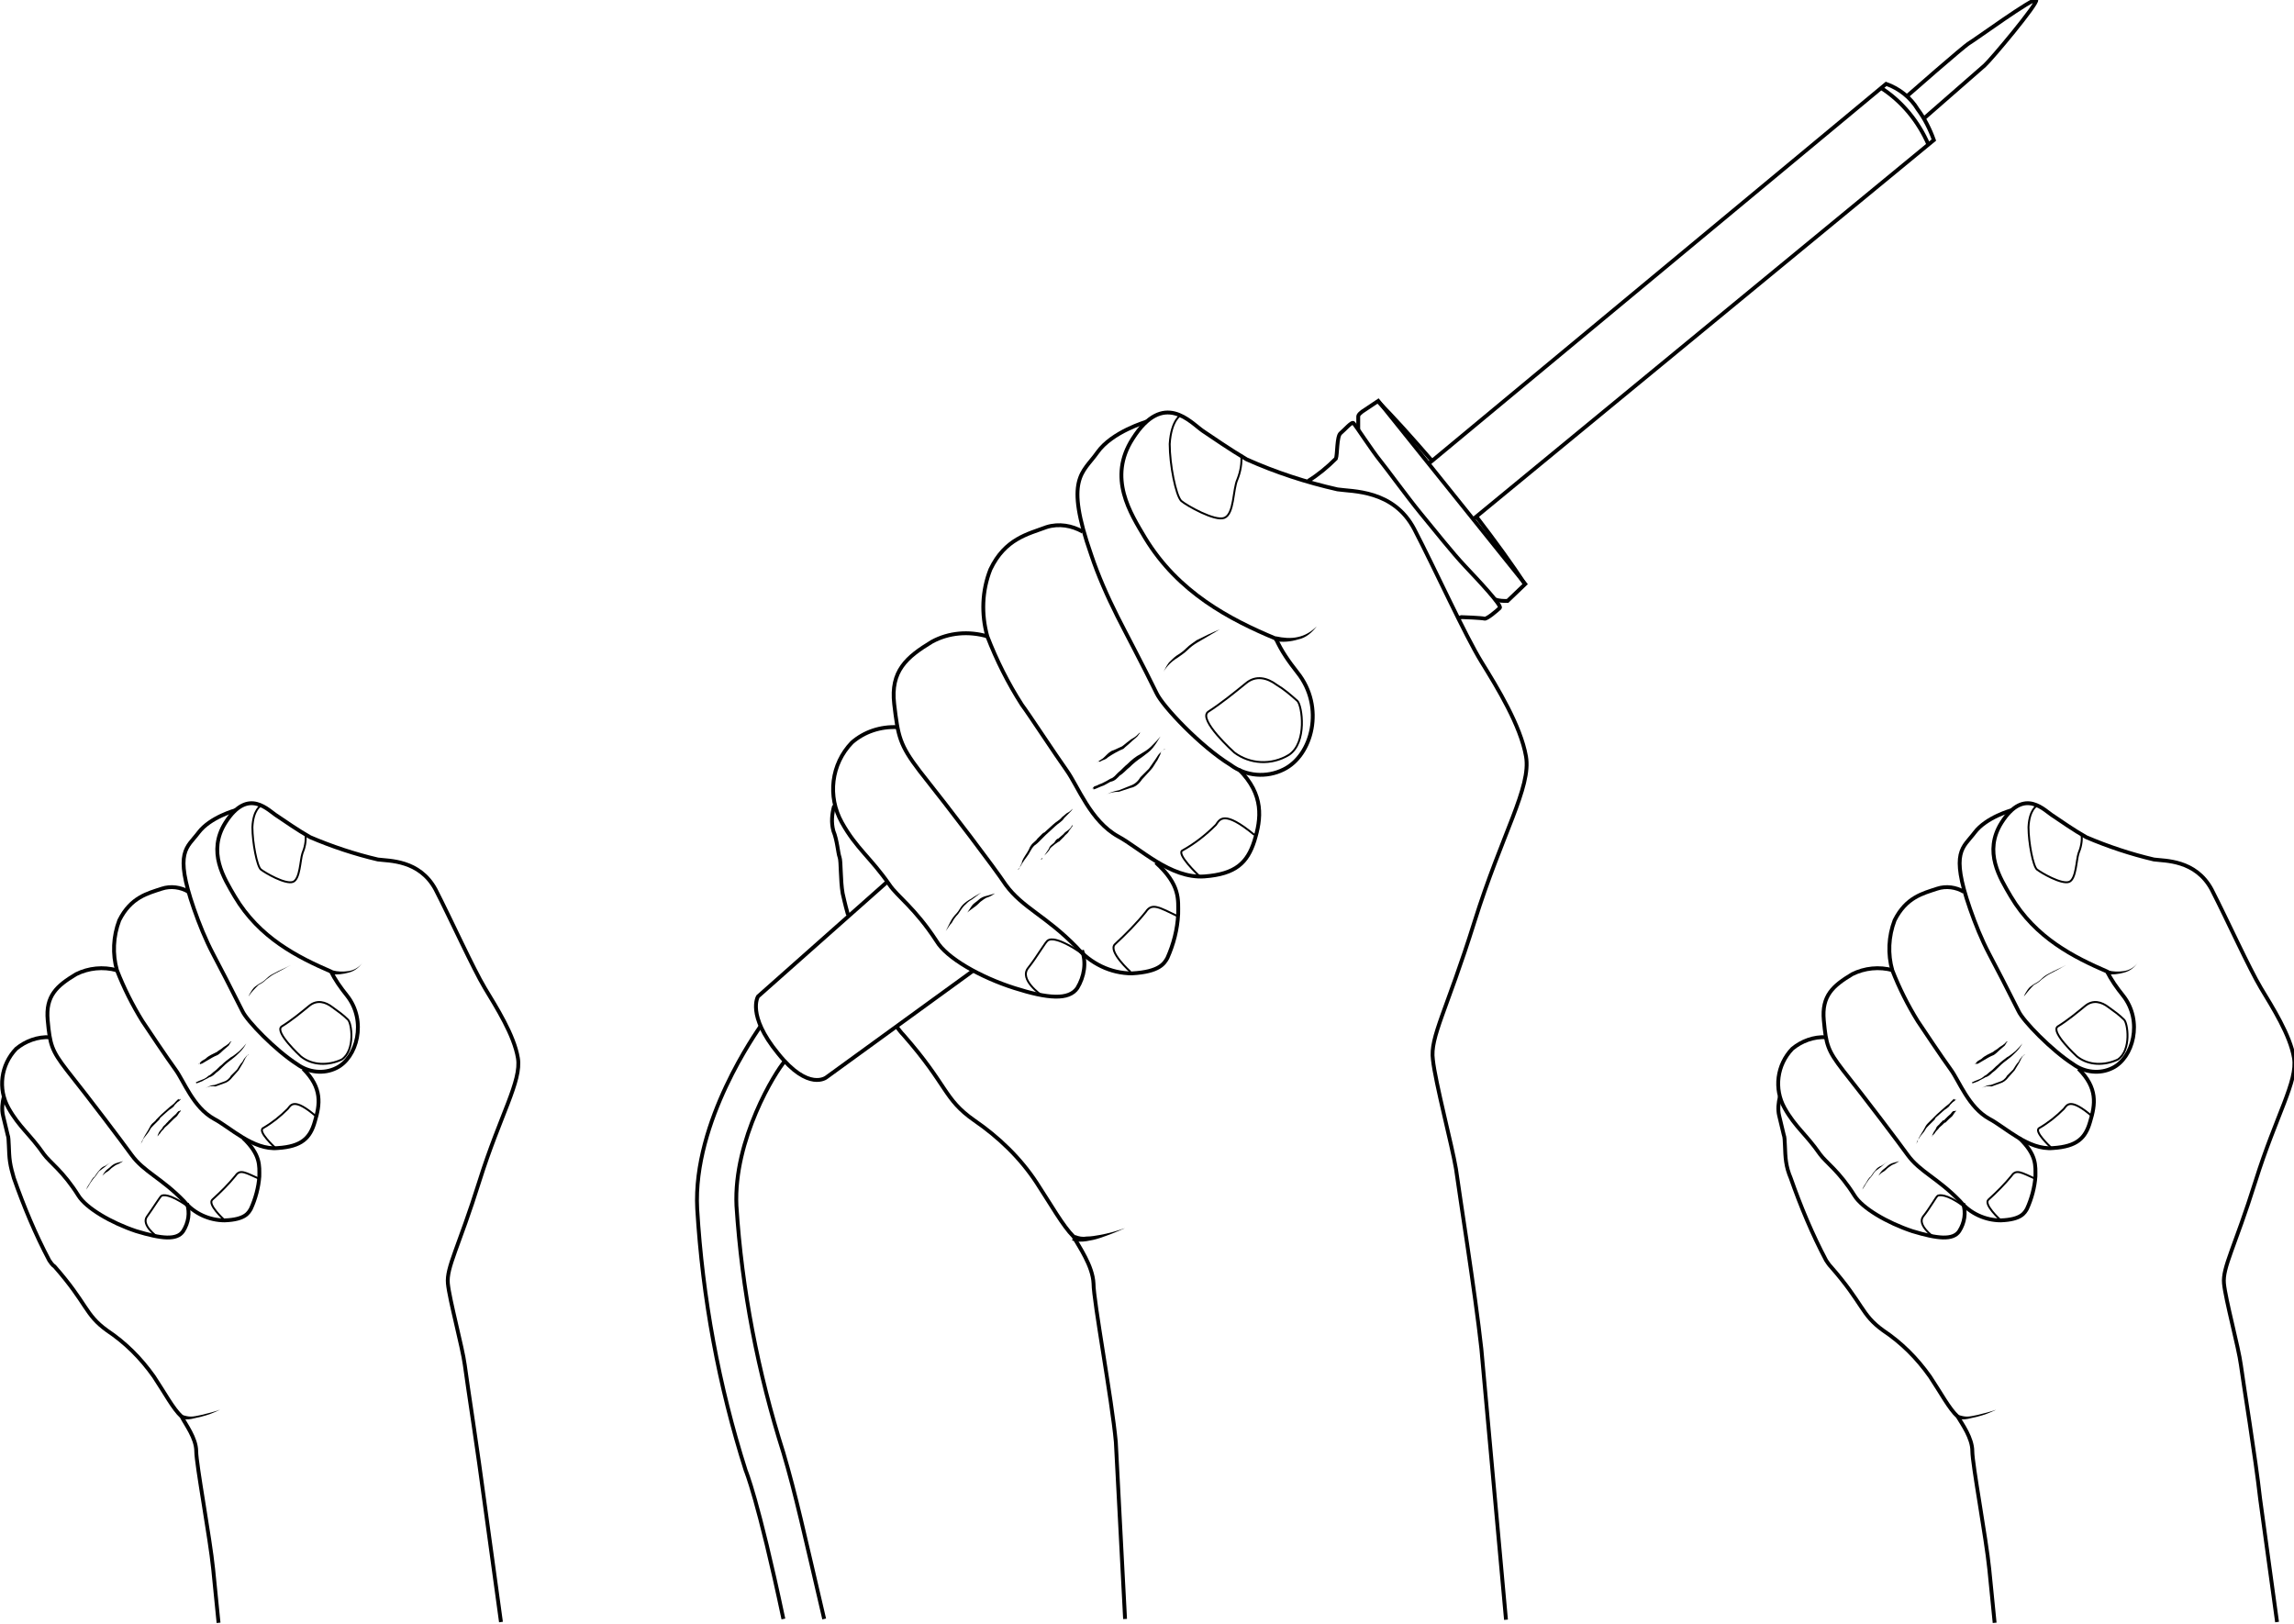 <?xml version="1.0" encoding="utf-8"?>
<!-- Generator: Adobe Illustrator 25.0.1, SVG Export Plug-In . SVG Version: 6.00 Build 0)  -->
<svg version="1.1" id="Layer_1" xmlns="http://www.w3.org/2000/svg" xmlns:xlink="http://www.w3.org/1999/xlink" x="0px" y="0px"
	 viewBox="0 0 298.1 211" style="enable-background:new 0 0 298.1 211;" xml:space="preserve">
<style type="text/css">
	.st0{fill:none;stroke:#000000;stroke-width:0.5;stroke-miterlimit:10;}
	.st1{fill:none;stroke:#000000;stroke-width:0.25;stroke-miterlimit:10;}
</style>
<g id="Layer_2_1_">
	<g id="Layer_1-2">
		<path class="st0" d="M43.1,126.3c-4.4-1.9-9.4-4.4-12.6-9.8c-1.4-2.4-3.6-5.8-1.2-9.6c3-4.7,5.6-1.5,6.8-0.8
			c0.9,0.6,2.6,1.8,4.2,2.7c2.8,1.2,5.8,2.2,8.8,2.9c1.4,0.2,5.4,0,7.5,3.9c2,3.9,4.9,10.3,6.4,12.8c1.5,2.5,3.8,6.1,4.3,9.1
			s-2.3,7.4-5,16s-4.3,11.2-4.1,13.3s1.9,8.3,2.2,10.6c0.3,2.3,1.8,12,2.5,17.4l2.2,16"/>
		<path d="M43.2,126.1c0.7,0.2,1.4,0.2,2.1,0.1c0.7-0.1,1.4-0.5,1.8-1.1c-0.4,0.6-1,1.1-1.8,1.3c-0.7,0.2-1.5,0.3-2.3,0.2
			L43.2,126.1z"/>
		<path class="st0" d="M30.6,105.3c0,0-3.3,0.9-4.8,2.9s-3.2,2.4-0.6,9.9c0.7,2,1.5,4,2.5,5.9c0.7,1.3,2.5,4.8,3.8,7.4
			c0.6,1.3,4.3,5.1,7.1,6.9c1.5,1.1,3.5,1.3,5.1,0.5c2.7-1.3,4-6.1,1.4-9.4c-0.8-1-1.6-2.1-2.1-3.2"/>
		<path class="st0" d="M24.5,115.9c-1-0.6-2.3-0.8-3.5-0.4c-1.8,0.6-4,1.1-5.5,4.1c-0.8,2.1-0.9,4.4-0.3,6.5c0.9,2.3,2,4.5,3.3,6.6
			c0.6,0.9,3.2,4.8,4.3,6.3s2.3,4.9,5,6.4c2.1,1.1,5.1,4.1,8.3,3.8c3.1-0.2,4.2-1.3,4.8-3.4c0.7-2.3,1-4.4-1.5-6.9"/>
		<path class="st1" d="M33.9,104.7c0,0-1,0.5-1.1,2.8c0,2,0.6,5.1,1.1,5.5s3.2,2,4.2,1.6c0.9-0.4,0.9-2.8,1.2-3.7
			c0.3-0.7,0.5-1.6,0.4-2.4"/>
		<path class="st1" d="M39.1,137.3c0,0-3.5-3.2-2.5-3.9c1.3-0.8,2.5-1.8,3.6-2.7c1-0.8,2.1-0.5,3,0.2c0.7,0.5,1.4,1,2,1.6
			c0.5,0.4,1,4-0.8,5.2C42.7,138.5,40.6,138.5,39.1,137.3z"/>
		<path class="st1" d="M35.7,149.1c0,0-2.3-2.1-1.5-2.5c1.2-0.7,2.2-1.5,3.2-2.5c0.4-0.5,0.8-1.5,3.7,1"/>
		<path class="st0" d="M15.2,126.1c-1.8-0.5-3.7-0.3-5.3,0.5c-2.5,1.5-4,2.8-3.7,6c0.3,3.2,0.5,3.9,2.5,6.5c3.1,3.9,7.1,9.2,8.4,11
			c1.6,2.2,3.9,3,6.8,6c1.3,1.6,3.3,2.5,5.3,2.5c2.7-0.1,3.1-1,3.4-1.5c0.6-1.3,1-2.8,1.1-4.2c0-1.4,0.2-2.8-2.1-5"/>
		<path class="st1" d="M29.1,158.5c0,0-2.2-2-1.5-2.6c1.1-1,2.1-2,3-3.1c0.6-0.9,1.3-0.4,3.1,0.4"/>
		<path class="st0" d="M6.5,134.8c-1.6-0.1-3.2,0.5-4.4,1.5c-2,2.1-2.4,5.2-1,7.7c1.4,2.5,2.8,3.4,4.6,6c0.8,1.1,2.5,2.2,4.5,5.4
			c1,1.6,4.2,3.5,7.5,4.6c3.3,1,5.3,1.2,6.1,0c0.7-1.1,0.9-2.4,0.5-3.6"/>
		<path class="st1" d="M20.4,160.7c0,0-2.1-1.5-1.3-2.6s1.7-2.6,1.9-2.7c0.2-0.1,1-0.3,3.3,1.3"/>
		<path class="st0" d="M0.5,142.5c-0.2,0.8-0.3,1.7-0.1,2.5c0.2,0.8,0.4,1.7,0.6,2.5c0.2,0.4,0.1,2.2,0.3,3.5
			c0.1,0.7,0.3,1.4,0.5,2.1c1.3,3.7,2.8,7.3,4.6,10.7c0.2,0.3,0.4,0.6,0.7,0.8c4.3,4.9,3.9,6.2,6.8,8.3c2.4,1.6,4.4,3.6,6.1,6
			c1.4,2.1,2.5,4.2,3.6,5.2c0.5,1,1.9,2.8,1.9,4.5c0,1.7,1.8,11.3,2.2,15.3l0.7,7"/>
		<path d="M23.7,183.9c0.4,0.1,0.7,0.2,1.1,0.2c0.4,0,0.8-0.1,1.3-0.2c0.8-0.2,1.7-0.4,2.5-0.7c-0.8,0.4-1.6,0.7-2.4,0.9
			c-0.4,0.1-0.9,0.2-1.3,0.3c-0.5,0.1-1,0.1-1.4-0.1L23.7,183.9z"/>
		<path d="M25.4,140.8c0-0.1,0.1-0.2,0.2-0.2l0.2-0.1c0.2-0.1,0.3-0.1,0.5-0.2l0,0c0.3-0.1,0.6-0.3,0.8-0.5l0,0
			c0.3-0.1,0.5-0.4,0.8-0.6l0,0c0.3-0.2,0.6-0.6,0.9-0.8l0,0c0.4-0.4,0.8-0.7,1.2-1l0,0c0.4-0.2,0.7-0.5,1.1-0.8
			c0.3-0.3,0.6-0.6,0.9-1c-0.2,0.4-0.5,0.8-0.8,1.1c-0.3,0.3-0.6,0.6-1,0.9l0,0c-0.4,0.3-0.8,0.6-1.2,1l0,0
			c-0.3,0.3-0.6,0.6-0.9,0.8l0,0c-0.2,0.2-0.5,0.5-0.9,0.6l0,0c-0.3,0.2-0.6,0.3-0.9,0.5l0,0c-0.2,0.1-0.3,0.1-0.5,0.2l-0.3,0.1
			C25.5,140.6,25.4,140.7,25.4,140.8z"/>
		<path d="M25.8,138.3c0.1-0.1,0.2-0.1,0.2-0.2l0.2-0.2c0.2-0.1,0.3-0.2,0.5-0.3l0,0c0.2-0.2,0.5-0.4,0.7-0.5l0.8-0.4
			c0.2-0.2,0.5-0.3,0.7-0.5c0.2-0.2,0.5-0.3,0.7-0.5l0,0c0.1-0.1,0.2-0.1,0.2-0.2c0.1-0.1,0.2-0.2,0.3-0.1c-0.1,0-0.2,0.1-0.2,0.2
			c-0.1,0.1-0.1,0.2-0.2,0.3l0,0c-0.2,0.2-0.5,0.4-0.7,0.6c-0.2,0.2-0.4,0.4-0.7,0.6c-0.5,0.2-1,0.5-1.5,0.8l0,0
			c-0.2,0.1-0.3,0.2-0.5,0.3l-0.3,0.1C26,138.1,25.8,138.2,25.8,138.3z"/>
		<path d="M26.7,141.4c0.4-0.2,0.8-0.4,1.2-0.4l0,0l1.1-0.4l0,0c0.4-0.1,0.8-0.4,1-0.8l0,0l0,0l0.8-0.8c0.2-0.3,0.4-0.7,0.7-1l0,0
			c0.1-0.2,0.2-0.4,0.4-0.6c0.1-0.1,0.1-0.2,0.2-0.2c0.1-0.1,0.2-0.2,0.3-0.1c-0.1-0.1-0.2,0.1-0.3,0.1c-0.1,0.1-0.1,0.2-0.2,0.3
			l-0.3,0.6l0,0c-0.2,0.3-0.4,0.7-0.6,1l-0.8,0.9l0,0c-0.3,0.4-0.7,0.7-1.1,0.8l0,0l-1.1,0.4l0,0C27.5,141.1,27.1,141.2,26.7,141.4z
			"/>
		<path d="M32.3,129.5c0.1-0.3,0.3-0.6,0.5-0.9c0.2-0.3,0.5-0.5,0.8-0.7l0,0c0.4-0.2,0.7-0.4,1-0.7c0.3-0.3,0.6-0.5,1-0.7
			c0.7-0.4,1.5-0.7,2.2-1.1c-0.7,0.4-1.4,0.8-2.2,1.2c-0.4,0.2-0.7,0.5-1,0.7c-0.3,0.3-0.6,0.5-1,0.7l0,0
			C33.1,128.5,32.6,129,32.3,129.5L32.3,129.5z"/>
		<path d="M23.5,142.8c-0.1,0.2-0.2,0.3-0.4,0.4l-0.4,0.4l0,0c-0.2,0.4-0.6,0.5-0.9,0.8l-0.9,0.8l0,0l0,0l-0.1,0.1l-0.1,0.2
			l-0.3,0.3l0,0c-0.2,0.2-0.3,0.3-0.5,0.5c-0.2,0.2-0.3,0.3-0.4,0.5c-0.2,0.4-0.5,0.7-0.8,1.1l0,0c-0.1,0.1-0.1,0.2-0.2,0.4
			l-0.1,0.2c0,0-0.1,0.1-0.1,0.1c0.1,0,0.1-0.1,0.1-0.2l0.1-0.2c0.1-0.1,0.1-0.3,0.2-0.4l0,0c0.2-0.4,0.5-0.8,0.7-1.2
			c0.1-0.2,0.2-0.4,0.4-0.6c0.2-0.2,0.4-0.3,0.5-0.5l0,0l0.3-0.3l0.2-0.2c0.1-0.1,0.1-0.1,0.2-0.2l0,0l0.9-0.8
			c0.3-0.3,0.7-0.5,0.9-0.8l0,0l0.4-0.4C23.2,143,23.3,142.9,23.5,142.8z"/>
		<path d="M23.5,144.3c0,0.1-0.1,0.2-0.2,0.3l-0.2,0.3l0,0c-0.1,0.2-0.3,0.3-0.5,0.5l-0.5,0.5h0l0,0L22,146l-0.2,0.2l0,0
			c-0.2,0.2-0.4,0.3-0.5,0.5l0,0c-0.2,0.2-0.4,0.4-0.5,0.6l0,0l-0.2,0.2c0,0.1-0.1,0.1-0.2,0.2c0.1,0,0.1-0.1,0.1-0.2l0.1-0.2l0,0
			c0.1-0.3,0.3-0.4,0.5-0.7l0,0c0.1-0.3,0.4-0.4,0.5-0.6l0,0l0.2-0.2l0.1-0.1c0-0.1,0.1-0.1,0.1-0.1l0,0l0.5-0.5
			c0.2-0.2,0.4-0.3,0.5-0.5l0,0l0.2-0.2C23.4,144.4,23.4,144.3,23.5,144.3z"/>
		<path d="M11.2,154.6c0.1-0.3,0.3-0.6,0.5-0.9c0.2-0.3,0.3-0.6,0.6-0.8c0.2-0.3,0.4-0.6,0.6-0.8c0.2-0.3,0.5-0.5,0.8-0.6l0,0
			c0.3-0.2,0.6-0.4,0.9-0.6c-0.3,0.2-0.6,0.4-0.9,0.7l0,0c-0.3,0.2-0.5,0.4-0.8,0.6c-0.2,0.2-0.4,0.6-0.6,0.8
			c-0.2,0.2-0.4,0.5-0.6,0.8C11.6,154,11.4,154.3,11.2,154.6z"/>
		<path d="M13.3,152.8c0.1-0.2,0.3-0.5,0.5-0.7c0.2-0.2,0.4-0.3,0.6-0.5l0,0c0.2-0.2,0.5-0.4,0.9-0.5l0,0l0.7-0.2
			c-0.2,0.1-0.4,0.3-0.7,0.4l0,0c-0.3,0.1-0.5,0.3-0.8,0.5l0,0c-0.2,0.2-0.4,0.4-0.6,0.5C13.7,152.4,13.5,152.6,13.3,152.8z"/>
	</g>
</g>
<g id="Layer_2_3_">
	<g id="Layer_1-2_2_">
		<path class="st0" d="M273.9,126.3c-4.4-1.9-9.4-4.4-12.6-9.8c-1.4-2.4-3.6-5.8-1.2-9.6c3-4.7,5.6-1.5,6.8-0.8
			c0.9,0.6,2.6,1.8,4.2,2.7c2.8,1.2,5.8,2.2,8.8,2.9c1.4,0.2,5.4,0,7.5,3.9c2,3.9,4.9,10.3,6.4,12.8s3.8,6.1,4.3,9.1s-2.3,7.4-5,16
			c-2.7,8.6-4.3,11.2-4.1,13.3s1.9,8.3,2.2,10.6c0.3,2.3,1.9,12,2.5,17.4l2.2,16"/>
		<path d="M273.9,126.1c0.7,0.2,1.4,0.2,2.1,0.1c0.7-0.1,1.4-0.5,1.8-1.1c-0.4,0.6-1,1.1-1.8,1.3c-0.7,0.2-1.5,0.3-2.3,0.2
			L273.9,126.1z"/>
		<path class="st0" d="M261.4,105.3c0,0-3.3,0.9-4.8,2.9c-1.5,2-3.2,2.4-0.6,9.9c0.7,2,1.5,4,2.5,5.9c0.7,1.3,2.5,4.8,3.8,7.4
			c0.6,1.3,4.3,5.1,7.1,6.9c1.5,1.1,3.5,1.3,5.1,0.5c2.7-1.3,4-6.1,1.4-9.4c-0.8-1-1.6-2.1-2.1-3.2"/>
		<path class="st0" d="M255.2,115.9c-1-0.6-2.3-0.8-3.5-0.4c-1.8,0.6-4,1.1-5.5,4.1c-0.8,2.1-0.9,4.4-0.3,6.5c0.9,2.3,2,4.5,3.3,6.6
			c0.6,0.9,3.2,4.8,4.3,6.3c1.1,1.5,2.3,4.9,5,6.4c2.1,1.1,5.1,4.1,8.3,3.8c3.1-0.2,4.2-1.3,4.8-3.4c0.7-2.3,1-4.4-1.5-6.9"/>
		<path class="st1" d="M264.7,104.7c0,0-1,0.5-1.1,2.8c0,2,0.6,5.1,1.1,5.5c0.5,0.4,3.2,2,4.2,1.6c0.9-0.4,0.9-2.8,1.2-3.7
			c0.3-0.7,0.5-1.6,0.4-2.4"/>
		<path class="st1" d="M269.9,137.3c0,0-3.5-3.2-2.5-3.9c1.3-0.8,2.5-1.8,3.6-2.7c1-0.8,2.1-0.5,3,0.2c0.7,0.5,1.4,1,2,1.6
			c0.5,0.4,1,4-0.8,5.2C273.5,138.5,271.4,138.5,269.9,137.3z"/>
		<path class="st1" d="M266.5,149.1c0,0-2.3-2.1-1.5-2.5c1.2-0.7,2.2-1.5,3.2-2.5c0.4-0.5,0.8-1.5,3.7,1"/>
		<path class="st0" d="M246,126.1c-1.8-0.5-3.7-0.3-5.3,0.5c-2.5,1.5-4,2.8-3.7,6c0.3,3.2,0.5,3.9,2.5,6.5c3.1,3.9,7.1,9.2,8.4,11
			c1.6,2.2,3.9,3,6.8,6c1.3,1.6,3.3,2.5,5.3,2.5c2.7-0.1,3.1-1,3.4-1.5c0.6-1.3,1-2.8,1.1-4.2c0-1.4,0.2-2.8-2.1-5"/>
		<path class="st1" d="M259.9,158.5c0,0-2.2-2-1.5-2.6c1.1-1,2.1-2,3-3.1c0.6-0.9,1.3-0.4,3.1,0.4"/>
		<path class="st0" d="M237.3,134.8c-1.6-0.1-3.2,0.5-4.4,1.5c-2,2.1-2.4,5.2-1,7.7c1.4,2.5,2.8,3.4,4.6,6c0.8,1.1,2.5,2.2,4.5,5.4
			c1,1.6,4.2,3.5,7.5,4.6c3.3,1,5.3,1.2,6.1,0c0.7-1.1,0.9-2.4,0.5-3.6"/>
		<path class="st1" d="M251.2,160.7c0,0-2.1-1.5-1.3-2.6c0.9-1.1,1.7-2.6,1.9-2.7c0.2-0.1,1.1-0.3,3.3,1.3"/>
		<path class="st0" d="M231.3,142.5c-0.2,0.8-0.3,1.7-0.1,2.5c0.2,0.8,0.4,1.7,0.6,2.5c0.2,0.4,0.1,2.2,0.3,3.5
			c0.1,0.7,0.3,1.4,0.6,2.1c1.3,3.7,2.8,7.3,4.6,10.7c0.2,0.3,0.4,0.6,0.6,0.8c4.3,4.9,3.9,6.2,6.8,8.3c2.4,1.6,4.4,3.6,6.1,6
			c1.4,2.1,2.5,4.2,3.6,5.2c0.6,1,1.9,2.8,1.9,4.5c0,1.7,1.8,11.3,2.2,15.3l0.7,7"/>
		<path d="M254.5,183.9c0.4,0.1,0.7,0.2,1.1,0.2c0.4,0,0.8-0.1,1.3-0.2c0.8-0.2,1.7-0.4,2.5-0.7c-0.8,0.4-1.6,0.7-2.4,0.9
			c-0.4,0.1-0.9,0.2-1.3,0.3c-0.5,0.1-1,0.1-1.4-0.1L254.5,183.9z"/>
		<path d="M256.2,140.8c0-0.1,0.1-0.2,0.2-0.2l0.2-0.1c0.2-0.1,0.3-0.1,0.5-0.2l0,0c0.3-0.1,0.6-0.3,0.8-0.5l0,0
			c0.3-0.1,0.5-0.4,0.8-0.6l0,0c0.3-0.2,0.6-0.6,0.9-0.8l0,0c0.4-0.4,0.8-0.7,1.2-1l0,0c0.4-0.2,0.7-0.5,1.1-0.8
			c0.3-0.3,0.6-0.6,0.9-1c-0.2,0.4-0.5,0.8-0.8,1.1c-0.3,0.3-0.6,0.6-1,0.9l0,0c-0.4,0.3-0.8,0.6-1.2,1l0,0
			c-0.3,0.3-0.6,0.6-0.9,0.8l0,0c-0.2,0.2-0.5,0.5-0.9,0.6l0,0c-0.3,0.2-0.6,0.3-0.9,0.5l0,0c-0.2,0.1-0.3,0.1-0.5,0.2l-0.3,0.1
			C256.3,140.6,256.2,140.7,256.2,140.8z"/>
		<path d="M256.6,138.3c0.1-0.1,0.2-0.1,0.2-0.2l0.2-0.2c0.2-0.1,0.3-0.2,0.5-0.3l0,0c0.2-0.2,0.5-0.4,0.7-0.5l0.8-0.4
			c0.2-0.2,0.5-0.3,0.7-0.5c0.2-0.2,0.5-0.3,0.7-0.5l0,0c0.1-0.1,0.2-0.1,0.2-0.2c0.1-0.1,0.2-0.2,0.3-0.1c-0.1,0-0.2,0.1-0.2,0.2
			c-0.1,0.1-0.1,0.2-0.2,0.3l0,0c-0.2,0.2-0.5,0.4-0.7,0.6c-0.2,0.2-0.4,0.4-0.7,0.6c-0.5,0.2-1,0.5-1.5,0.8l0,0
			c-0.2,0.1-0.3,0.2-0.5,0.3l-0.3,0.1C256.8,138.1,256.6,138.2,256.6,138.3z"/>
		<path d="M257.5,141.4c0.4-0.2,0.8-0.4,1.2-0.4l0,0l1.1-0.4l0,0c0.4-0.1,0.8-0.4,1-0.8l0,0l0,0l0.8-0.8c0.2-0.3,0.4-0.7,0.7-1l0,0
			c0.1-0.2,0.2-0.4,0.4-0.6c0.1-0.1,0.1-0.2,0.2-0.2c0.1-0.1,0.2-0.2,0.3-0.1c-0.1-0.1-0.2,0.1-0.3,0.1c-0.1,0.1-0.1,0.2-0.2,0.3
			l-0.3,0.6l0,0c-0.2,0.3-0.4,0.7-0.6,1l-0.8,0.9l0,0c-0.3,0.4-0.7,0.7-1.1,0.8l0,0l-1.1,0.4l0,0
			C258.3,141.1,257.9,141.2,257.5,141.4z"/>
		<path d="M263,129.5c0.1-0.3,0.3-0.6,0.5-0.9c0.2-0.3,0.5-0.5,0.8-0.7l0,0c0.4-0.2,0.7-0.4,1-0.7c0.3-0.3,0.6-0.5,1-0.7
			c0.7-0.4,1.5-0.7,2.2-1.1c-0.7,0.4-1.4,0.8-2.2,1.2c-0.4,0.2-0.7,0.5-1,0.7c-0.3,0.3-0.6,0.5-1,0.7l0,0
			C263.8,128.5,263.4,129,263,129.5L263,129.5z"/>
		<path d="M254.2,142.8c-0.1,0.2-0.2,0.3-0.4,0.4l-0.4,0.4l0,0c-0.2,0.4-0.6,0.5-0.9,0.8l-0.9,0.8l0,0l0,0l-0.1,0.1l-0.1,0.2
			l-0.3,0.3l0,0c-0.2,0.2-0.3,0.3-0.5,0.5c-0.2,0.2-0.3,0.3-0.4,0.5c-0.2,0.4-0.6,0.7-0.8,1.1l0,0c-0.1,0.1-0.2,0.2-0.2,0.4
			l-0.1,0.2c0,0-0.1,0.1-0.1,0.1c0.1,0,0.1-0.1,0.1-0.2l0.1-0.2c0.1-0.1,0.1-0.3,0.2-0.4l0,0c0.2-0.4,0.5-0.8,0.7-1.2
			c0.1-0.2,0.2-0.4,0.4-0.6c0.2-0.2,0.3-0.3,0.5-0.5l0,0l0.3-0.3l0.2-0.2c0.1-0.1,0.1-0.1,0.2-0.2l0,0l0.9-0.8
			c0.3-0.3,0.7-0.5,0.9-0.8l0,0l0.4-0.4C254,143,254.1,142.9,254.2,142.8z"/>
		<path d="M254.2,144.3c0,0.1-0.1,0.2-0.2,0.3l-0.2,0.3l0,0c-0.1,0.2-0.3,0.3-0.5,0.5l-0.5,0.5h-0.1l0,0l-0.1,0.1l-0.2,0.2l0,0
			c-0.2,0.2-0.4,0.3-0.5,0.5l0,0c-0.2,0.2-0.4,0.4-0.5,0.6l0,0l-0.2,0.2c-0.1,0.1-0.1,0.1-0.2,0.2c0.1,0,0.1-0.1,0.1-0.2l0.1-0.2
			l0,0c0.1-0.3,0.3-0.4,0.4-0.7l0,0c0.1-0.3,0.4-0.4,0.5-0.6l0,0l0.2-0.2l0.1-0.1c0-0.1,0.1-0.1,0.2-0.1l0,0l0.5-0.5
			c0.2-0.2,0.4-0.3,0.5-0.5l0,0l0.2-0.2C254.2,144.4,254.2,144.3,254.2,144.3z"/>
		<path d="M242,154.6c0.1-0.3,0.3-0.6,0.5-0.9c0.2-0.3,0.3-0.6,0.6-0.8c0.2-0.3,0.4-0.6,0.6-0.8c0.2-0.3,0.5-0.5,0.8-0.6l0,0
			c0.3-0.2,0.6-0.4,0.9-0.6c-0.3,0.2-0.6,0.4-0.9,0.7l0,0c-0.3,0.2-0.5,0.4-0.8,0.6c-0.2,0.2-0.4,0.6-0.6,0.8
			c-0.2,0.2-0.4,0.5-0.6,0.8C242.4,154,242.2,154.3,242,154.6z"/>
		<path d="M244.1,152.8c0.1-0.2,0.3-0.5,0.5-0.7c0.2-0.2,0.4-0.3,0.6-0.5l0,0c0.2-0.2,0.5-0.4,0.9-0.5l0,0l0.7-0.2
			c-0.2,0.1-0.4,0.3-0.7,0.4l0,0c-0.3,0.1-0.5,0.3-0.8,0.5l0,0c-0.2,0.2-0.4,0.4-0.6,0.5C244.5,152.4,244.3,152.6,244.1,152.8z"/>
	</g>
</g>
<g id="Layer_2_2_">
	<g id="Layer_1-2_1_">
		<path class="st0" d="M165.8,83c-6-2.5-12.7-6-17-13.1c-1.9-3.2-4.9-7.8-1.6-12.9c4-6.3,7.5-2.1,9.1-1c1.2,0.8,3.5,2.4,5.7,3.7
			c3.8,1.7,7.8,3,11.8,3.9c1.9,0.3,7.3,0,10,5.2c2.7,5.2,6.6,13.8,8.7,17.2c2.1,3.4,5.1,8.3,5.8,12.3c0.7,4-3.1,10-6.7,21.5
			s-5.8,15-5.4,17.9c0.3,2.9,2.5,11.2,3,14.2c0.4,3,2.5,16.1,3.3,23.4l3.2,35.2"/>
		<path d="M165.8,82.7c0.9,0.2,1.9,0.3,2.8,0.1c1-0.2,1.8-0.7,2.5-1.4c-0.6,0.8-1.4,1.5-2.4,1.7c-1,0.3-2,0.4-3.1,0.2L165.8,82.7z"
			/>
		<path class="st0" d="M149,54.8c0,0-4.5,1.3-6.4,4s-4.3,3.3-0.8,13.3c0.9,2.7,2.1,5.4,3.4,8c0.9,1.8,3.4,6.5,5.1,10
			c0.8,1.7,5.7,6.9,9.6,9.3c2,1.5,4.7,1.7,6.9,0.6c3.7-1.8,5.4-8.1,1.8-12.6c-1.1-1.4-2.1-2.8-2.8-4.4"/>
		<path class="st0" d="M140.7,69.1c-1.4-0.8-3.1-1.1-4.7-0.6c-2.4,0.9-5.4,1.5-7.3,5.5c-1.1,2.8-1.2,5.8-0.4,8.7
			c1.2,3.1,2.7,6.1,4.5,8.9c0.9,1.2,4.3,6.4,5.8,8.5s3.1,6.6,6.7,8.6c2.8,1.5,6.8,5.5,11.2,5.2c4.1-0.3,5.6-1.8,6.5-4.6
			c0.9-2.9,1.3-6-2-9.3"/>
		<path class="st1" d="M153.5,53.9c0,0-1.3,0.6-1.5,3.8c0,2.7,0.8,6.7,1.5,7.4c0.7,0.6,4.4,2.7,5.6,2.2c1.3-0.5,1.1-3.7,1.7-5
			c0.4-1,0.6-2.1,0.5-3.2"/>
		<path class="st1" d="M160.4,97.8c0,0-4.8-4.3-3.4-5.3c1.7-1.1,3.3-2.4,4.9-3.7c1.3-1.1,2.8-0.7,4,0.2c1,0.6,1.8,1.3,2.7,2.1
			c0.6,0.6,1.3,5.4-1.1,7C165.2,99.5,162.4,99.3,160.4,97.8z"/>
		<path class="st1" d="M155.8,113.8c0,0-3.1-2.9-2.1-3.3c1.6-0.9,3-2,4.3-3.3c0.5-0.7,1-2,5,1.3"/>
		<path class="st0" d="M128.3,82.7c-2.4-0.7-5-0.5-7.2,0.7c-3.3,2-5.4,3.8-4.9,8.1c0.5,4.2,0.7,5.3,3.3,8.7
			c4.2,5.3,9.6,12.4,11.2,14.8c2.2,3,5.2,4,9.2,8.1c1.8,2.1,4.4,3.4,7.2,3.4c3.6-0.2,4.2-1.3,4.6-2c0.8-1.8,1.3-3.7,1.4-5.7
			c0-1.9,0.3-3.8-2.9-6.7"/>
		<path class="st1" d="M146.9,126.3c0,0-3-2.7-2-3.6c1.4-1.3,2.8-2.7,4-4.2c0.8-1.2,1.7-0.6,4.2,0.6"/>
		<path class="st0" d="M116.6,94.5c-2.2-0.1-4.3,0.6-5.9,2c-2.7,2.8-3.2,7-1.3,10.4c1.9,3.4,3.7,4.5,6.2,8.1c1,1.5,3.3,3,6.1,7.3
			c1.3,2.2,5.7,4.7,10.1,6.1c4.4,1.4,7.1,1.6,8.2,0c0.9-1.5,1.2-3.3,0.6-4.9"/>
		<path class="st1" d="M135.3,129.3c0,0-2.9-2-1.7-3.5c1.2-1.5,2.3-3.5,2.6-3.6c0.3-0.2,1.3-0.4,4.4,1.7"/>
		<path class="st0" d="M116.5,133.4c0.3,0.4,0.6,0.8,0.9,1.1c5.8,6.6,5.2,8.3,9.2,11.1c3.2,2.2,6,4.9,8.1,8.1c1.9,2.9,3.4,5.6,4.8,7
			c0.7,1.3,2.5,3.8,2.6,6.1c0,2.3,2.4,15.1,2.9,20.6l1.2,23"/>
		<path class="st0" d="M108.4,104.7c-0.3,1.1-0.4,2.2-0.1,3.3c0.5,1.2,0.6,2.9,0.8,3.4c0.2,0.5,0.1,3,0.4,4.7
			c0.1,0.4,0.3,1.4,0.7,2.8"/>
		<path class="st0" d="M170,62.5c1.3-0.8,2.5-1.8,3.6-2.9c0.2-0.5,0.1-2.9,0.6-3.3c0.5-0.4,1.5-1.6,1.7-1.3c0.2,0.2,2.5,3.7,3.4,4.8
			c0.9,1.1,3.5,4.7,5.3,6.9c1.9,2.3,4.1,5.1,5.8,6.9c1.7,1.8,4.8,5.1,4.5,5.4s-1.7,1.5-2,1.4c-0.3-0.1-2.8-0.2-3-0.2l-0.3,0.1"/>
		<path class="st0" d="M176.5,55.8c0,0,0-1.4,0-1.6c0-0.2,0-0.3,0.5-0.7l2.1-1.4l19.1,23.8c0,0-2.2,2.1-2.3,2.2
			c-0.5,0-1.1,0-1.6-0.2"/>
		<path class="st0" d="M191.9,67.2c2.3,3,4.8,6.4,6.3,8.8"/>
		<path class="st0" d="M179,52.1c2.1,2.1,4.6,4.9,7.1,7.8"/>
		<path class="st0" d="M185.6,60.3l59.5-49.4c1.7,0.6,3.2,1.8,4.1,3.3c0.9,1.2,1.6,2.6,2.1,4l-59.9,49.3"/>
		<path class="st0" d="M244.4,11.4c2.8,1.8,4.9,4.4,6.2,7.4"/>
		<path class="st0" d="M247.8,12.5c0,0,7.4-6.5,8.1-6.9c0.7-0.4,8.4-6,8.7-5.6s-5.9,7.8-6.7,8.5s-7.9,6.9-7.9,6.9"/>
		<path class="st0" d="M115.3,114.6l-16.8,14.9c0,0-1.5,2.4,2.6,7.4c4,5,6.3,3.1,6.3,3.1l19-13.8"/>
		<path class="st0" d="M98.8,133.4c-0.3,0.5-8.8,12.3-8.2,23.7c0.7,11.6,2.8,23,6.3,34c0,0,1.6,3.7,4.9,19.3"/>
		<path class="st0" d="M102,137.9c-1.2,1.3-6.7,10.2-6.3,18.8c0.7,10.9,2.8,21.7,6.1,32.1c1.6,5.4,2.7,10.5,5.3,21.6"/>
		<path d="M139.7,160.5c0.5,0.2,1,0.3,1.5,0.2c0.6,0,1.1-0.1,1.7-0.2c1.1-0.2,2.2-0.5,3.3-0.9c-1.1,0.5-2.1,0.9-3.3,1.3
			c-0.6,0.2-1.1,0.3-1.7,0.4c-0.6,0.1-1.3,0.1-1.9-0.1L139.7,160.5z"/>
		<path d="M142,102.5c0-0.1,0.1-0.2,0.2-0.3l0.3-0.1c0.2-0.1,0.4-0.2,0.7-0.3l0,0c0.4-0.2,0.8-0.4,1.1-0.6l0,0
			c0.4-0.1,0.7-0.5,1-0.8l0,0c0.4-0.3,0.8-0.8,1.2-1.1l0,0c0.5-0.5,1.1-1,1.7-1.3l0,0c0.5-0.3,1-0.6,1.4-1c0.4-0.4,0.8-0.8,1.2-1.3
			c-0.3,0.5-0.6,1-1,1.5c-0.4,0.5-0.9,0.8-1.4,1.2l0,0c-0.6,0.4-1.1,0.8-1.6,1.3l0,0c-0.4,0.3-0.8,0.8-1.3,1.1l0,0
			c-0.3,0.3-0.6,0.7-1.2,0.8l0,0c-0.4,0.2-0.8,0.5-1.2,0.6l0,0c-0.2,0.1-0.5,0.2-0.7,0.3l-0.3,0.1
			C142.1,102.3,141.9,102.4,142,102.5z"/>
		<path d="M142.5,99.1c0.1-0.1,0.2-0.1,0.3-0.2l0.3-0.2c0.2-0.1,0.4-0.3,0.6-0.5l0,0c0.3-0.3,0.6-0.6,1-0.7l1.1-0.5
			c0.3-0.2,0.6-0.5,0.9-0.7c0.3-0.3,0.7-0.4,1-0.7l0,0c0.1-0.1,0.2-0.2,0.3-0.3c0.1-0.1,0.2-0.2,0.4-0.2c-0.2,0-0.3,0.1-0.3,0.2
			c-0.1,0.1-0.2,0.3-0.3,0.4l0,0c-0.3,0.3-0.6,0.5-0.9,0.8c-0.3,0.3-0.6,0.5-0.9,0.8c-0.7,0.3-1.4,0.7-2,1.1l0,0
			c-0.2,0.2-0.4,0.3-0.7,0.4l-0.4,0.2C142.7,98.9,142.6,99,142.5,99.1z"/>
		<path d="M143.7,103.3c0.5-0.3,1.1-0.5,1.7-0.6l0,0l1.5-0.6l0,0c0.6-0.2,1-0.6,1.3-1.1l0,0l0,0l1.1-1.1c0.3-0.4,0.6-0.9,0.9-1.3
			l0,0c0.2-0.3,0.3-0.5,0.5-0.7c0.1-0.1,0.2-0.2,0.3-0.3c0.1-0.1,0.3-0.3,0.4-0.2c-0.2,0-0.3,0.1-0.4,0.2c-0.1,0.1-0.2,0.2-0.2,0.4
			l-0.4,0.8l0,0c-0.3,0.4-0.5,0.9-0.9,1.3l-1.1,1.2l0,0c-0.4,0.6-0.9,1-1.5,1.1l0,0l-1.5,0.5l0,0C144.8,102.9,144.2,103,143.7,103.3
			z"/>
		<path d="M151.2,87.3c0.2-0.4,0.4-0.8,0.7-1.2c0.3-0.3,0.7-0.7,1-0.9l0,0c0.5-0.3,0.9-0.6,1.3-1c0.4-0.4,0.9-0.7,1.3-1
			c1-0.5,2-1,3-1.4c-1,0.6-1.9,1.1-2.9,1.7c-0.5,0.3-0.9,0.6-1.3,1c-0.4,0.4-0.9,0.7-1.3,1l0,0C152.3,85.9,151.6,86.6,151.2,87.3
			L151.2,87.3z"/>
		<path d="M139.4,105.1c-0.1,0.2-0.3,0.4-0.5,0.6l-0.6,0.6l0,0c-0.3,0.5-0.8,0.7-1.2,1.1l-1.2,1.1l0,0l0,0l-0.2,0.2l-0.2,0.2
			l-0.4,0.4l0,0c-0.2,0.2-0.4,0.4-0.7,0.6c-0.2,0.2-0.4,0.5-0.5,0.7c-0.3,0.6-0.7,1-1,1.5l0,0c-0.1,0.2-0.2,0.3-0.3,0.5l-0.1,0.2
			c0,0-0.1,0.2-0.2,0.2c-0.1,0,0.1-0.1,0.2-0.2l0.1-0.3c0.1-0.2,0.2-0.3,0.2-0.5l0,0c0.2-0.6,0.6-1,0.9-1.6c0.1-0.3,0.3-0.6,0.5-0.8
			c0.2-0.2,0.5-0.4,0.6-0.6l0,0l0.4-0.4l0.2-0.2c0.1-0.1,0.2-0.2,0.3-0.2l0,0l1.1-1c0.4-0.4,0.9-0.6,1.2-1l0,0l0.6-0.5
			C139,105.5,139.2,105.3,139.4,105.1z"/>
		<path d="M139.4,107.2c0,0.1-0.1,0.3-0.2,0.4l-0.3,0.4l0,0c-0.1,0.3-0.5,0.5-0.6,0.7l-0.7,0.7l0,0h-0.1l-0.1,0.1l-0.3,0.2l0,0
			c-0.3,0.3-0.6,0.4-0.7,0.7l0,0c-0.2,0.3-0.5,0.6-0.7,0.8l0,0l-0.2,0.3c-0.1,0.1-0.1,0.2-0.2,0.2c-0.1,0,0.1-0.2,0.2-0.2l0.2-0.3
			l0,0c0.2-0.3,0.4-0.6,0.6-0.9l0,0c0.1-0.4,0.5-0.6,0.7-0.8l0,0l0.2-0.3l0.1-0.1c0.1-0.1,0.1-0.1,0.2-0.1l0,0l0.7-0.6
			c0.2-0.3,0.5-0.4,0.7-0.6l0,0l0.3-0.3C139.2,107.4,139.3,107.3,139.4,107.2z"/>
		<path d="M122.9,121c0.2-0.4,0.4-0.8,0.6-1.2c0.2-0.4,0.5-0.8,0.8-1.1c0.3-0.3,0.5-0.8,0.8-1.1c0.3-0.3,0.7-0.6,1.1-0.8l0,0
			c0.4-0.3,0.8-0.5,1.3-0.8l-1.2,0.9l0,0c-0.4,0.2-0.7,0.5-1,0.8c-0.3,0.3-0.5,0.7-0.8,1.1c-0.3,0.3-0.6,0.7-0.8,1.1
			C123.4,120.2,123.2,120.6,122.9,121z"/>
		<path d="M125.7,118.6c0.2-0.3,0.4-0.6,0.6-0.9c0.2-0.3,0.6-0.5,0.8-0.7l0,0c0.3-0.3,0.7-0.5,1.2-0.6l0,0l1-0.3
			c-0.3,0.2-0.6,0.4-0.9,0.5l0,0c-0.4,0.1-0.7,0.4-1,0.6l0,0c-0.3,0.3-0.5,0.5-0.8,0.7C126.2,118.2,125.9,118.4,125.7,118.6z"/>
	</g>
</g>
</svg>
